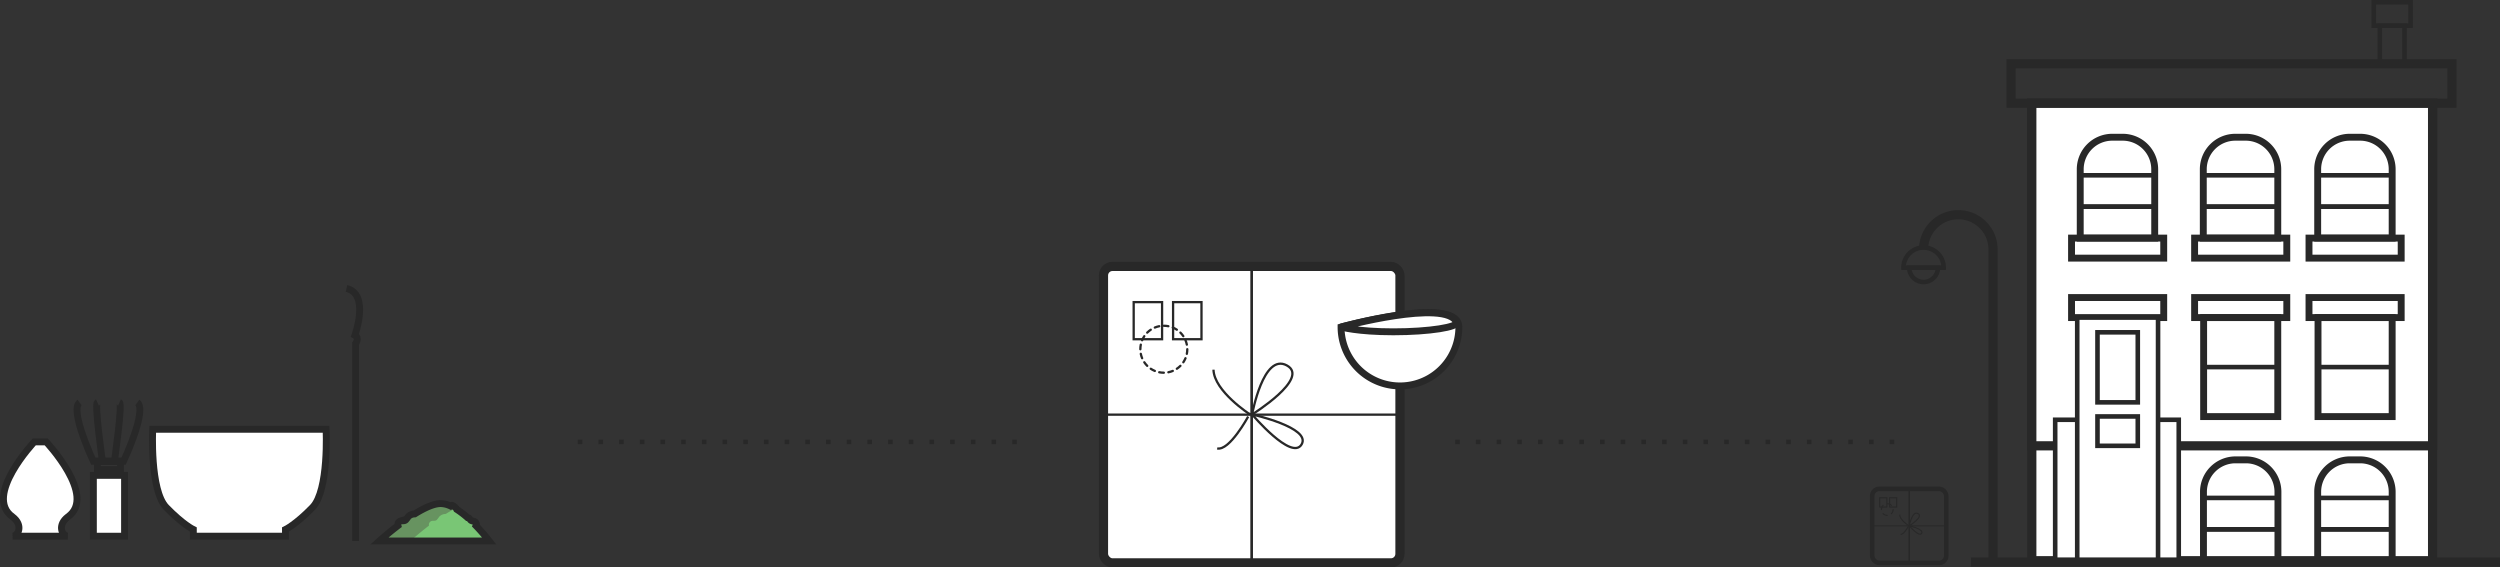 <svg id="Layer_1" data-name="Layer 1" xmlns="http://www.w3.org/2000/svg" viewBox="0 0 1087.543 246.868">
  <rect x="0" y="0" width="1087.543" height="246.868" fill="#333333" stroke="none"/>
  <defs>
    <style>
      .cls-1 {
        fill: #79c675;
      }

      .cls-11, .cls-13, .cls-2, .cls-5 {
        fill: #fff;
      }

      .cls-10, .cls-11, .cls-12, .cls-13, .cls-14, .cls-2, .cls-3, .cls-4, .cls-5, .cls-6, .cls-7, .cls-8, .cls-9 {
        stroke: #282828;
        stroke-miterlimit: 10;
      }

      .cls-2, .cls-3 {
        stroke-width: 3px;
      }

      .cls-10, .cls-12, .cls-14, .cls-3, .cls-4, .cls-6, .cls-7, .cls-8, .cls-9 {
        fill: none;
      }

      .cls-11, .cls-4, .cls-5 {
        stroke-width: 4px;
      }

      .cls-10, .cls-5, .cls-7, .cls-8 {
        stroke-linecap: round;
      }

      .cls-7 {
        stroke-dasharray: 2.004 2.004;
      }

      .cls-12, .cls-13, .cls-14, .cls-8 {
        stroke-width: 2px;
      }

      .cls-10, .cls-9 {
        stroke-width: 0.5px;
      }

      .cls-10 {
        stroke-dasharray: 2 2;
      }

      .cls-14 {
        stroke-dasharray: 2 7;
      }

      .cls-15 {
        fill: #679360;
      }
    </style>
  </defs>
  <title>3de8c547-c7ec-4ccc-b11c-9ac8284966c2</title>
  <path class="cls-1" d="M212.817,235.332a80.338,80.338,0,0,0-5.724-6.609,1.332,1.332,0,0,0,.145-.61,1.364,1.364,0,0,0-.616-1.108c-.559-.361-1.344-.291-1.844-.729-.265-.232-.411-.579-.684-.8a1.384,1.384,0,0,0-.668-.274,38.487,38.487,0,0,0-4.723-3.615c-.009-.022-.016-.046-.026-.067a2.83,2.83,0,0,0-.7-.846,3.158,3.158,0,0,0-1.1-.765.86.86,0,0,0-.929.185,10.625,10.625,0,0,0-4.242-1.029c-3.053,0-7.182,1.945-11.279,4.489-.182.012-.364.03-.545.058a3.786,3.786,0,0,0-2.317,1.171,11.847,11.847,0,0,1-1.072,1.387l-.243.172a1.381,1.381,0,0,1-.138.069c-.567.242-1.231.061-1.828.215a1.692,1.692,0,0,0-1.162,2.021c-4.625,3.53-8.083,6.684-8.083,6.684Z"/>
  <rect class="cls-2" x="40.616" y="206.792" width="13.568" height="26.47"/>
  <rect class="cls-3" x="42.375" y="200.671" width="10.049" height="3.555"/>
  <path class="cls-3" d="M53.5,200.671H40.616s-10.469-22.186-6-25.6"/>
  <path class="cls-3" d="M42.373,200.671"/>
  <path class="cls-3" d="M37.834,175.074"/>
  <path class="cls-3" d="M42.373,175.074c-1.391.612,2.2,25.6,2.2,25.6"/>
  <path class="cls-3" d="M45.813,200.671"/>
  <path class="cls-3" d="M45.813,175.074"/>
  <path class="cls-3" d="M50.228,200.671"/>
  <path class="cls-3" d="M52.424,175.074"/>
  <path class="cls-2" d="M141.852,186.735H66.433s-1.325,26.545,5.89,33.984S84.1,230.345,84.1,230.345v2.917H124.18v-2.917s4.565-2.188,11.781-9.626S141.852,186.735,141.852,186.735Z"/>
  <path class="cls-3" d="M154.7,235.332V149.449s1.836-2.444-.316-3.586c0,0,6.578-18.06-3.664-20.378"/>
  <path class="cls-2" d="M20.1,192.233H14.907s-22.175,23.49-9.487,32.573c4.783,3.6,2.609,8.3.079,8.456H29.5c-2.53-.157-4.7-4.855.079-8.456C42.272,215.723,20.1,192.233,20.1,192.233Z"/>
  <path class="cls-3" d="M40.852,200.671H53.737s10.469-22.186,6-25.6"/>
  <path class="cls-3" d="M51.98,175.074c1.391.612-2.2,25.6-2.2,25.6"/>
  <g>
    <path class="cls-4" d="M572.922,137.577"/>
    <rect class="cls-5" x="480.033" y="115.891" width="128.977" height="128.977" rx="3.921" ry="3.921"/>
    <line class="cls-6" x1="544.522" y1="116.269" x2="544.522" y2="244.49"/>
    <line class="cls-6" x1="544.522" y1="116.269" x2="544.522" y2="244.49"/>
    <line class="cls-6" x1="480.411" y1="180.379" x2="608.632" y2="180.379"/>
    <path class="cls-6" d="M543.787,180.293s-15.65-10.08-15.9-19.477"/>
    <path class="cls-6" d="M544.7,180.293s4.822-26.9,15.085-21.332S544.7,180.293,544.7,180.293Z"/>
    <path class="cls-6" d="M542.974,181.218s-8.16,15.085-13.477,13.848"/>
    <path class="cls-6" d="M544.7,180.293s25.842,5.746,21.514,13.041S544.7,180.293,544.7,180.293Z"/>
    <rect class="cls-6" x="493.17" y="131.432" width="12.354" height="16.136"/>
    <rect class="cls-6" x="510.315" y="131.432" width="12.354" height="16.136"/>
    <circle class="cls-7" cx="506.281" cy="151.925" r="10.211"/>
  </g>
  <path class="cls-4" d="M837.641,218.069"/>
  <rect class="cls-8" x="814.439" y="212.652" width="32.216" height="32.216" rx="3.083" ry="3.083"/>
  <line class="cls-9" x1="830.547" y1="212.747" x2="830.547" y2="244.773"/>
  <line class="cls-9" x1="830.547" y1="212.747" x2="830.547" y2="244.773"/>
  <line class="cls-9" x1="814.534" y1="228.76" x2="846.561" y2="228.76"/>
  <path class="cls-9" d="M830.364,228.739s-3.909-2.518-3.971-4.865"/>
  <path class="cls-9" d="M830.593,228.739s1.2-6.718,3.768-5.328S830.593,228.739,830.593,228.739Z"/>
  <path class="cls-9" d="M830.161,228.969s-2.038,3.768-3.366,3.459"/>
  <path class="cls-9" d="M830.593,228.739s6.455,1.435,5.374,3.257S830.593,228.739,830.593,228.739Z"/>
  <rect class="cls-9" x="817.721" y="216.534" width="3.086" height="4.03"/>
  <rect class="cls-9" x="822.003" y="216.534" width="3.086" height="4.03"/>
  <circle class="cls-10" cx="820.996" cy="221.653" r="2.55"/>
  <g>
    <rect class="cls-11" x="883.868" y="44.877" width="174.345" height="199.044"/>
    <rect class="cls-11" x="883.868" y="44.877" width="174.345" height="149.065"/>
    <rect class="cls-12" x="1032.642" y="1" width="15.982" height="10.17"/>
    <rect class="cls-12" x="1035.257" y="11.17" width="10.751" height="16.563"/>
    <rect class="cls-3" x="1004.456" y="103.573" width="40.099" height="8.717"/>
    <rect class="cls-3" x="1004.456" y="129.434" width="40.099" height="8.717"/>
    <rect class="cls-3" x="901.157" y="129.434" width="40.099" height="8.717"/>
    <rect class="cls-3" x="1008.379" y="138.151" width="32.254" height="43.075"/>
    <rect class="cls-12" x="1008.379" y="138.151" width="32.254" height="21.538"/>
    <rect class="cls-3" x="954.695" y="129.434" width="40.099" height="8.717"/>
    <rect class="cls-3" x="958.618" y="138.151" width="32.254" height="43.075"/>
    <rect class="cls-12" x="958.618" y="138.151" width="32.254" height="21.538"/>
    <path class="cls-3" d="M1022.171,59.7h4.524a13.937,13.937,0,0,1,13.937,13.937v29.939a0,0,0,0,1,0,0h-32.4a0,0,0,0,1,0,0V73.634A13.937,13.937,0,0,1,1022.171,59.7Z"/>
    <rect class="cls-12" x="1008.234" y="89.916" width="32.399" height="13.657"/>
    <rect class="cls-12" x="1008.234" y="76.259" width="32.399" height="13.657"/>
    <rect class="cls-3" x="901.157" y="103.573" width="40.099" height="8.717"/>
    <path class="cls-3" d="M918.872,59.7H923.4a13.937,13.937,0,0,1,13.937,13.937v29.939a0,0,0,0,1,0,0h-32.4a0,0,0,0,1,0,0V73.634A13.937,13.937,0,0,1,918.872,59.7Z"/>
    <rect class="cls-12" x="904.934" y="89.916" width="32.399" height="13.657"/>
    <rect class="cls-12" x="904.934" y="76.259" width="32.399" height="13.657"/>
    <rect class="cls-3" x="954.695" y="103.573" width="40.099" height="8.717"/>
    <path class="cls-3" d="M972.41,59.7h4.524a13.937,13.937,0,0,1,13.937,13.937v29.939a0,0,0,0,1,0,0h-32.4a0,0,0,0,1,0,0V73.634A13.937,13.937,0,0,1,972.41,59.7Z"/>
    <rect class="cls-12" x="958.473" y="89.916" width="32.399" height="13.657"/>
    <rect class="cls-12" x="958.473" y="76.259" width="32.399" height="13.657"/>
    <path class="cls-3" d="M1022.171,200.044h4.524a13.937,13.937,0,0,1,13.937,13.937v29.939a0,0,0,0,1,0,0h-32.4a0,0,0,0,1,0,0V213.981A13.937,13.937,0,0,1,1022.171,200.044Z"/>
    <rect class="cls-12" x="1008.234" y="230.263" width="32.399" height="13.657"/>
    <rect class="cls-12" x="1008.234" y="216.606" width="32.399" height="13.657"/>
    <path class="cls-3" d="M972.483,200.044h4.524a13.937,13.937,0,0,1,13.937,13.937v29.939a0,0,0,0,1,0,0h-32.4a0,0,0,0,1,0,0V213.981a13.937,13.937,0,0,1,13.937-13.937Z"/>
    <rect class="cls-12" x="958.545" y="230.263" width="32.399" height="13.657"/>
    <rect class="cls-12" x="958.545" y="216.606" width="32.399" height="13.657"/>
    <rect class="cls-12" x="903.627" y="235.203" width="35.16" height="8.717"/>
    <rect class="cls-12" x="903.627" y="226.486" width="35.16" height="8.717"/>
    <rect class="cls-12" x="903.627" y="217.769" width="35.16" height="8.717"/>
    <rect class="cls-12" x="903.627" y="209.052" width="35.16" height="8.717"/>
    <path class="cls-4" d="M836.795,108.513A15.11,15.11,0,0,1,851.9,93.4h0a15.11,15.11,0,0,1,15.11,15.11V243.921"/>
    <path class="cls-12" d="M836.795,228.811"/>
    <path class="cls-12" d="M845.536,116.431a8.741,8.741,0,0,0-17.483,0Z"/>
    <path class="cls-12" d="M843.042,116.431a6.247,6.247,0,1,1-12.495,0Z"/>
    <rect class="cls-13" x="894.038" y="182.609" width="53.756" height="61.311"/>
    <rect class="cls-13" x="903.627" y="138.151" width="35.16" height="105.769"/>
    <rect class="cls-13" x="912.44" y="144.562" width="17.533" height="30.467"/>
    <rect class="cls-13" x="912.44" y="181.165" width="17.533" height="12.776"/>
    <line class="cls-11" x1="857.408" y1="244.49" x2="1087.543" y2="244.49"/>
    <rect class="cls-4" x="874.86" y="27.733" width="191.779" height="17.144"/>
  </g>
  <line class="cls-14" x1="251.33" y1="192.233" x2="442.33" y2="192.233"/>
  <line class="cls-14" x1="633.038" y1="192.233" x2="824.038" y2="192.233"/>
  <path class="cls-15" d="M187.791,226.627c.6-.155,1.262.026,1.828-.216a1.375,1.375,0,0,0,.138-.069l.243-.172a11.847,11.847,0,0,0,1.072-1.387,3.787,3.787,0,0,1,2.317-1.171c.181-.028.363-.046.545-.058a49.409,49.409,0,0,1,4.446-2.478,5.546,5.546,0,0,0-.4-.4,3.159,3.159,0,0,0-1.1-.765.86.86,0,0,0-.929.185,10.625,10.625,0,0,0-4.242-1.029c-3.053,0-7.182,1.945-11.279,4.489-.182.012-.364.03-.545.058a3.787,3.787,0,0,0-2.317,1.171,11.847,11.847,0,0,1-1.072,1.387l-.243.172a1.375,1.375,0,0,1-.138.069c-.567.242-1.231.061-1.828.216a1.692,1.692,0,0,0-1.162,2.021c-4.625,3.53-8.083,6.684-8.083,6.684h13.5s3.459-3.154,8.083-6.684A1.692,1.692,0,0,1,187.791,226.627Z"/>
  <path class="cls-3" d="M212.817,235.332a80.338,80.338,0,0,0-5.724-6.609,1.332,1.332,0,0,0,.145-.61,1.364,1.364,0,0,0-.616-1.108c-.559-.361-1.344-.291-1.844-.729-.265-.232-.411-.579-.684-.8a1.384,1.384,0,0,0-.668-.274,38.487,38.487,0,0,0-4.723-3.615c-.009-.022-.016-.046-.026-.067a2.83,2.83,0,0,0-.7-.846,3.158,3.158,0,0,0-1.1-.765.86.86,0,0,0-.929.185,10.625,10.625,0,0,0-4.242-1.029c-3.053,0-7.182,1.945-11.279,4.489-.182.012-.364.03-.545.058a3.786,3.786,0,0,0-2.317,1.171,11.847,11.847,0,0,1-1.072,1.387l-.243.172a1.381,1.381,0,0,1-.138.069c-.567.242-1.231.061-1.828.215a1.692,1.692,0,0,0-1.162,2.021c-4.625,3.53-8.083,6.684-8.083,6.684Z"/>
  <path class="cls-2" d="M634.635,142.258a25.625,25.625,0,0,1-51.25,0S634.635,128.106,634.635,142.258Z"/>
  <path class="cls-2" d="M583.385,142.258s45.5-12.375,50.25-2.1c.971,2.1-11.76,4.188-27.5,4.188s-22.75-2.085-22.75-2.085"/>
</svg>
